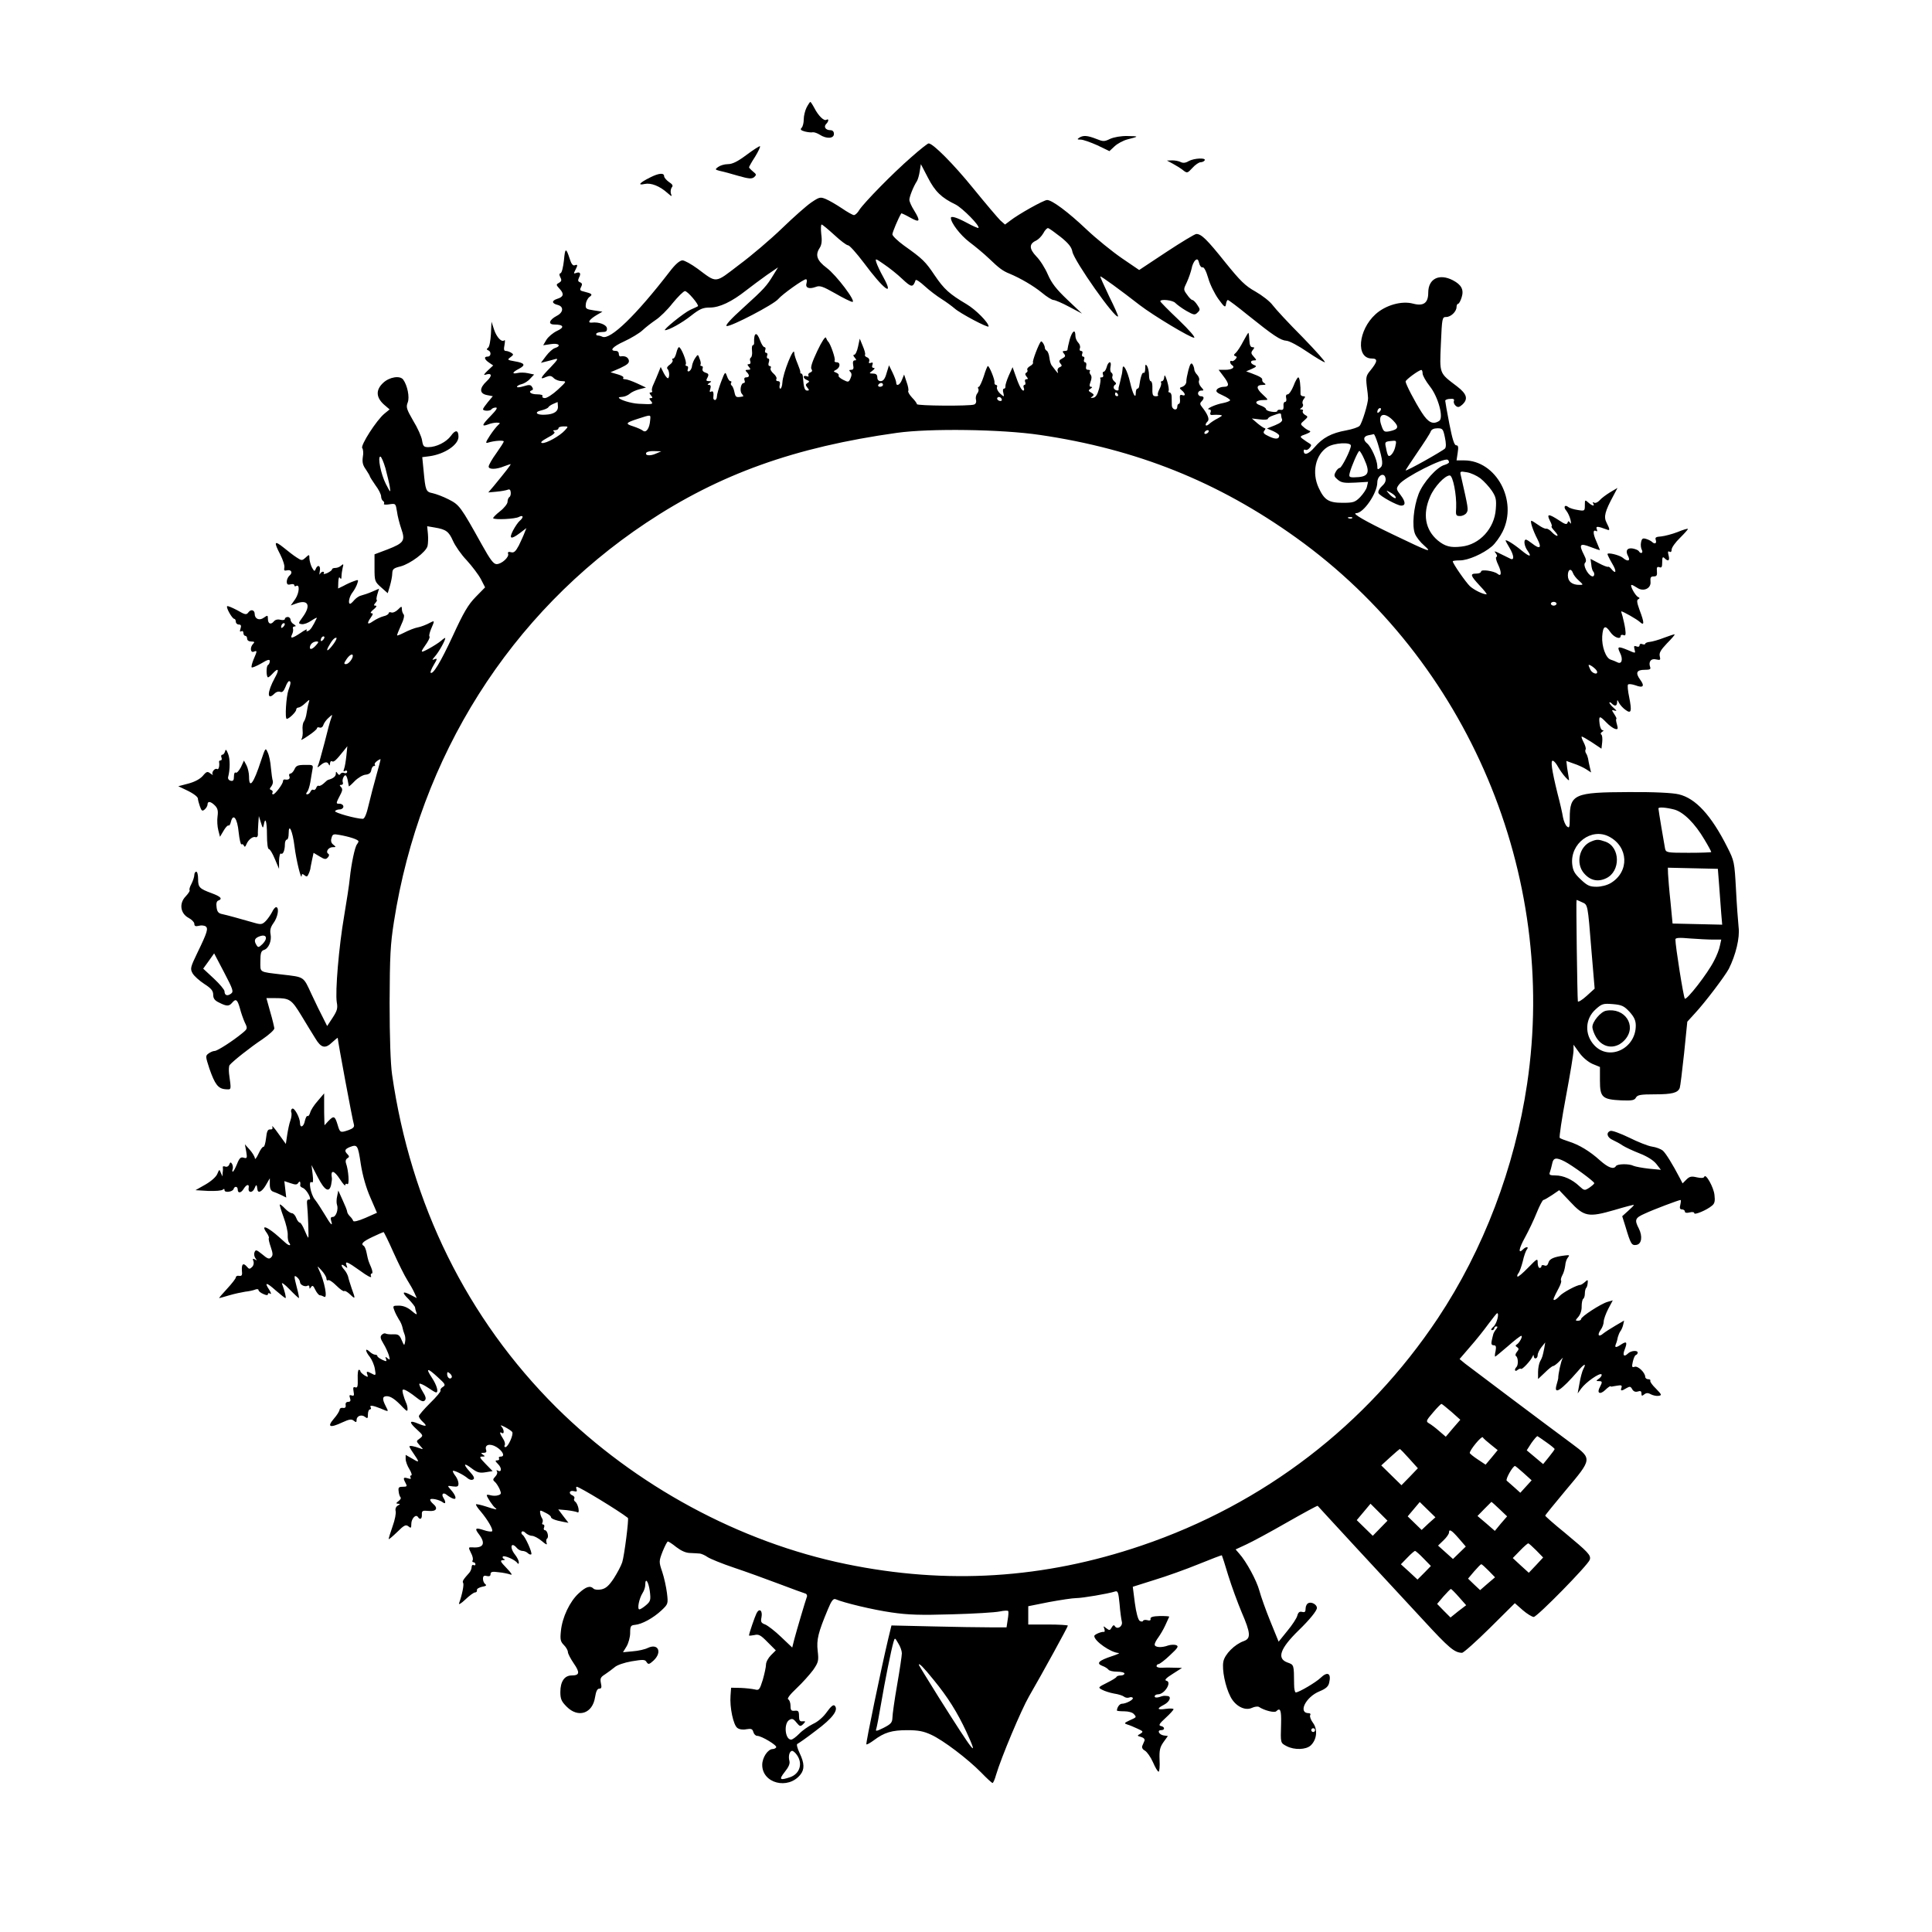 <?xml version="1.0" standalone="no"?>
<!DOCTYPE svg PUBLIC "-//W3C//DTD SVG 20010904//EN"
 "http://www.w3.org/TR/2001/REC-SVG-20010904/DTD/svg10.dtd">
<svg version="1.0" xmlns="http://www.w3.org/2000/svg"
 width="1024pt" height="1024pt" viewBox="0 0 1024 1024"
 preserveAspectRatio="xMidYMid meet">

<g transform="translate(0,1024) scale(0.1,-0.1)"
fill="#000000" stroke="none">
<path d="M4275 9670 c-8 -16 -15 -44 -15 -63 0 -18 -5 -38 -11 -44 -9 -9 -5
-14 17 -20 16 -4 35 -6 42 -4 8 1 24 -5 37 -13 35 -23 75 -21 75 4 0 13 -7 20
-19 20 -25 0 -37 18 -22 33 14 14 15 30 1 22 -13 -8 -43 22 -64 63 -9 17 -19
32 -21 32 -2 0 -11 -13 -20 -30z"/>
<path d="M5720 9510 c-12 -8 -11 -10 8 -10 13 0 52 -14 88 -30 l64 -31 28 26
c15 14 45 30 67 36 63 16 63 17 2 18 -35 1 -73 -6 -93 -15 -31 -15 -37 -15
-74 0 -46 18 -69 20 -90 6z"/>
<path d="M4829 9406 c-98 -85 -248 -239 -274 -278 -9 -16 -22 -28 -29 -28 -6
0 -35 16 -64 36 -30 20 -68 42 -85 49 -29 12 -34 11 -77 -18 -25 -17 -94 -78
-155 -137 -60 -58 -162 -145 -227 -193 -132 -101 -116 -99 -221 -21 -33 24
-69 44 -80 44 -15 -1 -38 -21 -67 -59 -178 -231 -315 -364 -357 -346 -10 5
-21 7 -25 7 -5 -1 -8 2 -8 8 0 5 13 10 29 10 23 0 29 4 28 19 -1 20 -43 36
-81 31 -25 -2 -12 17 26 40 l31 18 -46 7 c-41 6 -45 9 -42 33 1 14 10 31 19
38 19 13 14 18 -27 28 -23 5 -26 9 -17 25 7 14 6 20 -6 25 -11 4 -12 10 -5 25
12 22 5 32 -16 24 -13 -5 -13 -2 -4 15 14 27 14 32 -3 26 -9 -4 -18 7 -26 33
-20 62 -25 61 -31 -7 -4 -35 -11 -66 -18 -68 -7 -2 -8 -9 -1 -22 8 -15 6 -21
-7 -29 -17 -9 -16 -11 4 -33 24 -26 20 -42 -14 -52 -30 -10 -29 -24 2 -32 34
-8 32 -40 -4 -58 -41 -22 -48 -46 -13 -46 50 0 56 -15 14 -34 -21 -10 -46 -31
-56 -47 l-17 -29 40 6 c42 7 59 -9 22 -21 -11 -3 -32 -22 -47 -42 l-27 -36 24
6 c13 3 35 9 49 13 21 6 18 -1 -22 -43 -54 -55 -60 -68 -24 -51 20 8 28 7 41
-6 9 -9 28 -16 43 -16 26 -1 25 -2 -21 -45 -27 -25 -58 -45 -69 -45 -10 0 -16
5 -13 10 4 6 -8 10 -29 10 -33 0 -49 14 -26 22 6 2 6 9 0 17 -7 12 -15 13 -44
4 -20 -6 -36 -8 -36 -3 0 4 11 11 25 14 13 3 34 16 45 29 l21 22 -33 7 c-18 4
-43 4 -55 1 -32 -7 -28 4 7 22 38 20 32 31 -22 40 -39 7 -41 8 -22 22 16 12
17 15 4 23 -8 5 -21 10 -29 10 -10 0 -12 8 -7 32 3 17 3 29 0 25 -14 -14 -41
14 -55 55 l-14 43 -3 -65 c-2 -35 -8 -68 -15 -73 -9 -7 -9 -10 1 -14 17 -7 15
-33 -3 -33 -22 0 -18 -15 7 -32 l22 -15 -29 -27 c-20 -19 -24 -26 -12 -22 34
11 38 -5 7 -34 -40 -37 -40 -66 1 -74 l31 -6 -26 -31 c-14 -17 -26 -34 -26
-38 0 -10 39 -11 45 0 4 5 14 9 23 9 11 0 3 -13 -26 -43 -48 -49 -52 -60 -16
-47 14 6 35 10 47 10 19 -1 20 -2 7 -13 -8 -7 -28 -32 -43 -55 -24 -37 -25
-43 -10 -38 31 10 83 14 83 6 0 -4 -18 -32 -40 -63 -22 -30 -40 -62 -40 -70 0
-16 40 -16 83 2 16 6 31 11 33 11 5 0 -29 -43 -89 -116 l-29 -34 44 4 c23 2
50 7 58 10 11 5 16 0 17 -14 1 -11 -2 -22 -8 -25 -5 -4 -9 -15 -9 -25 0 -10
-18 -33 -40 -50 -23 -18 -39 -35 -36 -37 9 -9 116 -4 136 7 24 13 27 -2 4 -21
-8 -7 -24 -30 -35 -51 -23 -45 -11 -49 37 -13 l34 26 -10 -25 c-5 -14 -19 -44
-30 -67 -17 -32 -26 -40 -41 -36 -14 4 -19 1 -16 -8 7 -17 -34 -55 -61 -55
-16 0 -33 22 -78 103 -113 203 -119 211 -176 240 -29 15 -67 29 -85 33 -36 7
-38 14 -48 120 l-7 71 39 5 c79 11 153 60 153 103 0 36 -16 39 -40 5 -24 -33
-77 -60 -120 -60 -24 0 -28 5 -33 36 -3 20 -24 67 -47 104 -35 61 -39 72 -29
97 11 28 -2 91 -24 121 -17 23 -73 14 -106 -17 -43 -40 -38 -82 13 -123 l21
-18 -27 -22 c-42 -34 -129 -170 -118 -183 5 -6 7 -28 3 -47 -4 -28 0 -44 16
-66 11 -17 21 -33 21 -36 0 -3 14 -25 30 -48 17 -22 30 -49 30 -59 0 -10 5
-21 10 -24 6 -4 8 -10 5 -15 -3 -5 10 -6 28 -3 34 5 34 5 41 -38 3 -24 14 -66
23 -92 22 -63 14 -75 -73 -109 l-69 -26 0 -72 c0 -69 1 -73 35 -103 l35 -31
12 40 c6 21 12 51 12 65 1 23 7 28 44 37 52 14 135 76 143 108 3 13 4 42 2 64
l-4 41 41 -7 c59 -10 74 -21 96 -71 11 -25 43 -72 73 -103 29 -32 63 -77 75
-100 l22 -43 -50 -51 c-40 -41 -64 -82 -121 -206 -65 -140 -106 -208 -118
-195 -2 2 5 21 17 41 19 32 20 36 4 30 -15 -6 -14 -4 3 16 19 21 54 83 54 96
0 3 -10 -3 -22 -14 -13 -11 -43 -30 -67 -43 -45 -24 -46 -22 -8 32 10 16 17
31 13 34 -3 3 1 21 9 40 19 44 19 45 -3 34 -21 -12 -54 -24 -67 -26 -17 -3
-48 -15 -79 -31 -16 -8 -30 -13 -31 -12 -2 2 8 26 20 53 15 31 20 54 14 59 -5
6 -9 18 -9 28 0 16 -2 16 -21 -3 -11 -11 -27 -18 -35 -15 -8 3 -14 1 -14 -4 0
-5 -12 -13 -27 -16 -16 -4 -40 -16 -55 -26 -31 -22 -36 -14 -12 20 12 17 12
22 2 22 -7 0 -2 9 12 20 14 11 19 20 11 20 -11 0 -11 3 -1 15 7 8 10 15 7 15
-3 0 -2 13 3 30 l9 30 -37 -16 c-20 -9 -46 -17 -57 -20 -11 -2 -27 -13 -37
-24 -9 -11 -19 -20 -22 -20 -13 0 -5 39 13 61 10 13 21 34 25 47 7 20 5 21
-18 12 -15 -5 -39 -16 -55 -25 l-29 -14 1 34 c1 21 4 30 9 22 5 -8 8 -6 8 8 0
11 3 31 6 45 6 21 4 23 -7 13 -7 -7 -21 -13 -31 -13 -10 0 -18 -3 -18 -7 0 -5
-11 -13 -25 -20 -14 -6 -23 -7 -19 -2 3 5 1 9 -5 9 -5 0 -12 -6 -15 -12 -3 -7
-4 -1 -1 15 6 29 -11 38 -22 11 -5 -14 -8 -12 -19 7 -7 13 -13 35 -14 48 0 23
-1 24 -20 6 -19 -17 -21 -17 -47 0 -16 10 -47 34 -70 53 -50 40 -53 31 -17
-38 14 -28 24 -59 21 -69 -3 -14 0 -17 13 -14 24 6 33 -12 15 -27 -8 -7 -15
-21 -15 -32 0 -15 5 -19 20 -15 11 3 20 1 20 -5 0 -5 4 -7 9 -4 21 13 18 -36
-4 -69 l-24 -34 25 9 c67 26 85 -7 38 -71 -24 -33 -24 -34 -5 -37 12 -2 35 7
52 19 18 12 30 18 28 13 -21 -44 -34 -64 -46 -68 -9 -4 -11 -1 -7 5 4 7 -11 0
-32 -15 -45 -30 -58 -33 -46 -8 5 9 7 23 5 30 -3 6 1 12 9 12 8 0 7 4 -4 11
-10 5 -18 17 -18 24 0 8 -7 15 -15 15 -8 0 -15 -5 -15 -10 0 -6 -10 -8 -23 -5
-15 4 -28 1 -36 -9 -16 -19 -31 -12 -31 15 0 19 -2 19 -22 5 -23 -17 -48 -6
-48 20 0 21 -20 27 -33 9 -11 -15 -17 -14 -60 11 -27 14 -50 24 -53 21 -7 -7
27 -67 38 -67 4 0 8 -7 8 -15 0 -8 7 -15 16 -15 11 0 14 -6 9 -21 -5 -15 -4
-19 4 -15 6 4 11 0 11 -8 0 -9 5 -16 10 -16 6 0 10 -7 10 -15 0 -9 9 -15 22
-15 17 0 19 -3 10 -12 -18 -18 -15 -49 3 -42 19 8 19 5 -1 -41 -8 -20 -13 -39
-10 -42 3 -3 26 7 51 21 34 21 45 23 45 12 0 -8 -4 -17 -10 -21 -10 -6 -9 -65
1 -65 3 0 14 9 24 20 31 34 37 22 12 -22 -42 -77 -43 -125 -1 -83 8 8 21 12
30 8 10 -4 18 4 27 26 6 17 15 31 19 31 11 0 10 -13 -3 -47 -12 -33 -20 -153
-9 -153 12 0 50 37 50 49 0 6 5 11 12 11 6 0 23 10 36 23 24 22 24 22 18 1 -4
-12 -8 -36 -11 -54 -2 -17 -9 -37 -14 -44 -6 -7 -9 -28 -7 -47 2 -19 -1 -40
-7 -48 -6 -7 10 1 36 19 26 17 47 35 47 40 0 5 6 7 14 4 8 -3 17 3 20 14 4 11
16 28 28 38 21 19 21 19 14 -1 -5 -11 -21 -71 -36 -132 -16 -62 -32 -118 -36
-125 -4 -7 2 -5 13 5 23 20 39 22 46 5 3 -8 6 -5 6 5 1 10 5 16 11 12 9 -6 22
6 61 55 l20 25 -5 -50 c-3 -28 -8 -59 -12 -69 -5 -14 -4 -17 4 -12 7 4 12 2
12 -4 0 -7 -7 -10 -15 -7 -8 4 -17 1 -21 -5 -4 -7 -9 -6 -15 3 -7 11 -9 11 -9
-2 0 -14 -14 -25 -40 -32 -3 0 -14 -9 -24 -19 -10 -9 -22 -15 -26 -13 -5 3
-11 -2 -14 -11 -3 -8 -10 -13 -15 -10 -5 3 -11 -1 -15 -9 -3 -8 -11 -15 -17
-15 -8 0 -8 4 -1 13 6 6 13 30 17 52 3 22 9 52 11 66 5 25 3 26 -40 25 -37 0
-47 -4 -55 -23 -6 -13 -16 -23 -22 -23 -6 0 -9 -7 -5 -15 5 -13 -5 -20 -26
-16 -5 0 -8 -4 -8 -9 0 -15 -42 -70 -52 -70 -5 0 -7 4 -4 9 4 5 0 11 -6 14
-10 3 -10 7 0 19 7 9 10 22 8 29 -3 8 -7 39 -10 69 -2 31 -10 68 -17 82 -12
27 -12 26 -36 -45 -39 -120 -63 -151 -63 -83 0 18 -6 45 -13 59 l-14 26 -16
-35 c-10 -19 -22 -32 -27 -29 -6 4 -10 -5 -10 -20 0 -20 -4 -26 -17 -23 -10 2
-16 11 -14 19 11 41 11 97 0 124 -9 23 -13 26 -16 13 -3 -10 -9 -18 -15 -18
-5 0 -8 -7 -4 -15 3 -8 1 -15 -4 -15 -6 0 -9 -3 -9 -7 4 -22 -2 -44 -10 -39
-12 8 -33 -19 -23 -30 4 -4 -1 -2 -12 6 -16 13 -21 12 -41 -12 -15 -17 -43
-32 -77 -41 l-53 -14 40 -19 c41 -19 67 -39 64 -49 0 -3 4 -20 10 -37 9 -26
13 -29 26 -18 8 7 15 19 15 26 0 20 17 17 39 -5 15 -15 18 -29 14 -58 -3 -21
-1 -54 4 -73 l9 -35 19 32 c10 18 22 30 26 28 4 -3 10 6 13 20 12 47 34 18 41
-56 4 -38 11 -67 15 -64 5 3 10 -1 13 -7 3 -9 8 -6 13 7 10 25 35 44 49 38 7
-2 12 4 12 14 -1 10 1 36 2 58 l3 40 11 -35 c9 -30 11 -32 15 -12 8 47 17 19
17 -53 0 -43 4 -75 10 -75 6 0 20 -24 32 -53 l22 -52 0 43 c1 24 5 41 10 38
11 -7 21 17 21 50 0 13 5 24 10 24 6 0 10 14 10 32 0 60 21 14 31 -68 9 -74
37 -186 38 -155 1 10 4 11 15 2 11 -9 15 -8 21 6 5 10 9 23 10 28 0 6 5 27 9
48 l8 37 32 -19 c26 -16 33 -17 43 -6 8 8 9 16 3 20 -16 10 1 35 23 35 19 0
19 1 4 13 -11 8 -15 20 -10 35 5 21 10 23 42 17 52 -9 101 -25 101 -34 0 -4
-4 -11 -8 -16 -11 -13 -30 -103 -38 -180 -3 -33 -17 -123 -30 -200 -28 -162
-48 -401 -39 -457 6 -32 2 -45 -22 -82 l-29 -44 -21 42 c-12 22 -40 80 -62
127 -44 95 -36 90 -156 104 -124 15 -115 9 -115 70 0 43 4 55 18 60 26 7 43
49 36 84 -4 21 0 37 15 58 23 31 32 80 16 85 -5 2 -16 -10 -23 -26 -8 -15 -23
-37 -34 -48 -17 -17 -25 -19 -56 -10 -84 24 -149 42 -173 47 -21 4 -28 12 -31
36 -3 20 0 33 9 36 24 9 14 21 -35 39 -65 24 -72 31 -72 75 0 22 -4 39 -10 39
-5 0 -10 -8 -10 -17 0 -10 -7 -31 -15 -47 -9 -16 -13 -31 -10 -34 3 -3 -7 -18
-21 -33 -36 -37 -28 -91 16 -114 17 -9 30 -23 30 -31 0 -12 6 -15 23 -11 12 4
28 2 36 -2 16 -11 11 -30 -42 -139 -38 -79 -40 -86 -26 -111 8 -14 36 -39 62
-56 36 -23 47 -36 47 -57 0 -20 8 -31 32 -42 39 -20 52 -20 68 -1 20 24 28 18
41 -27 6 -24 18 -58 26 -76 16 -33 16 -34 -13 -58 -51 -42 -132 -94 -146 -94
-8 0 -22 -6 -32 -13 -18 -13 -17 -16 4 -81 29 -83 46 -106 85 -109 33 -2 31
-7 19 83 -2 19 -1 40 3 45 15 19 109 94 174 137 35 24 64 50 63 58 -1 8 -10
48 -22 88 l-20 72 46 0 c78 0 87 -7 139 -92 26 -44 60 -98 74 -121 31 -52 53
-57 90 -21 16 15 29 25 29 23 0 -15 78 -435 86 -460 3 -12 -5 -20 -27 -28 -46
-16 -47 -15 -60 29 -14 46 -20 48 -49 18 l-20 -22 -1 30 c-1 16 -1 54 -1 84
l0 55 -34 -40 c-19 -21 -37 -49 -40 -62 -4 -13 -10 -21 -14 -18 -4 3 -10 -9
-14 -25 -6 -33 -26 -41 -26 -12 0 28 -30 83 -41 76 -6 -3 -8 -12 -5 -20 3 -7
1 -27 -5 -43 -6 -16 -13 -51 -17 -77 l-7 -47 -39 54 c-21 30 -36 47 -33 38 4
-11 0 -16 -11 -15 -13 1 -18 -10 -22 -47 -3 -26 -9 -46 -13 -45 -5 2 -17 -15
-27 -37 -10 -22 -19 -33 -19 -24 -1 9 -13 29 -27 45 l-26 29 7 -38 c6 -35 4
-38 -13 -33 -16 5 -23 -1 -36 -34 -9 -22 -19 -40 -22 -40 -3 0 -4 6 -1 13 3 8
1 20 -3 28 -7 11 -10 10 -15 -3 -4 -10 -13 -14 -21 -11 -8 3 -14 2 -13 -3 1
-5 1 -18 -1 -29 l-1 -20 -9 20 c-7 19 -8 18 -18 -6 -6 -16 -32 -39 -63 -57
l-53 -30 68 -4 c37 -1 71 1 77 7 6 5 9 5 9 -3 0 -15 43 -9 48 6 5 17 22 15 22
-3 0 -21 18 -19 32 5 15 24 30 26 26 4 -5 -27 21 -28 31 -2 9 22 12 22 15 -4
2 -25 23 -16 44 19 l22 38 0 -33 c0 -22 6 -34 18 -38 9 -3 29 -11 43 -18 l26
-13 -5 43 -5 44 33 -11 c26 -9 34 -9 41 2 8 13 13 5 10 -14 -1 -4 6 -10 14
-13 21 -8 51 -65 33 -62 -8 2 -12 -5 -11 -17 6 -63 10 -185 7 -185 -2 0 -11
18 -20 40 -9 22 -20 40 -25 40 -5 0 -14 11 -19 25 -5 14 -16 25 -23 25 -7 0
-24 11 -37 25 -13 14 -25 23 -27 21 -2 -1 7 -32 20 -67 13 -35 23 -77 22 -94
-1 -16 2 -36 8 -42 13 -18 -3 -16 -22 2 -49 44 -62 55 -85 70 -29 19 -34 10
-11 -21 8 -12 12 -24 10 -26 -3 -3 2 -24 10 -47 12 -35 12 -45 2 -55 -10 -11
-19 -8 -47 16 -31 25 -35 26 -41 11 -4 -10 -1 -24 5 -32 9 -12 8 -13 -3 -6
-11 6 -13 4 -8 -9 4 -10 1 -24 -7 -31 -12 -12 -16 -12 -26 0 -20 24 -30 17
-28 -18 3 -26 0 -31 -15 -29 -9 2 -17 -2 -17 -8 0 -6 -21 -33 -46 -60 -26 -28
-45 -50 -42 -50 2 0 27 7 54 15 27 8 65 16 84 19 19 2 43 7 52 11 10 4 18 3
18 -2 0 -6 11 -15 25 -21 17 -8 25 -8 25 -1 0 6 6 7 12 2 7 -4 5 5 -5 21 -28
42 -15 41 35 -4 26 -22 48 -40 51 -40 5 0 -3 35 -18 75 -5 11 13 -1 38 -27 26
-27 49 -48 51 -48 2 0 -2 24 -10 53 -17 66 -17 72 1 57 8 -7 15 -18 15 -25 0
-15 27 -28 41 -19 5 3 9 -1 9 -8 0 -10 2 -10 9 1 7 10 12 7 22 -15 8 -16 19
-29 24 -29 6 0 16 -4 23 -8 20 -13 2 84 -28 144 -10 22 -9 21 14 -4 14 -15 26
-35 26 -43 0 -8 4 -13 9 -9 6 3 25 -10 44 -29 19 -19 38 -32 41 -29 3 4 17 -4
31 -17 29 -28 30 -26 9 31 -8 24 -17 52 -19 63 -3 10 -11 26 -20 36 -20 22
-19 36 2 19 15 -12 16 -12 10 4 -10 26 3 21 73 -29 35 -26 60 -39 57 -30 -4 9
-2 16 3 16 6 0 5 14 -3 33 -15 35 -15 34 -24 77 -3 17 -10 33 -14 36 -19 11
-7 23 45 48 30 14 57 26 59 26 2 0 26 -48 52 -107 27 -60 60 -126 74 -148 14
-22 31 -52 38 -68 l12 -27 -29 15 c-47 25 -53 17 -15 -20 19 -20 35 -40 35
-45 0 -4 3 -17 7 -27 5 -14 -1 -11 -26 10 -21 18 -44 27 -67 27 -32 0 -33 -1
-24 -25 5 -14 16 -35 24 -48 9 -12 17 -32 19 -42 2 -11 7 -28 11 -37 4 -9 6
-27 3 -40 -4 -22 -5 -21 -18 9 -11 27 -18 32 -44 31 -18 -1 -36 1 -41 4 -5 3
-14 0 -21 -7 -9 -9 -7 -20 9 -46 12 -19 24 -47 29 -62 7 -25 6 -27 -7 -16 -12
10 -13 9 -8 -4 5 -14 2 -14 -20 -4 -14 7 -26 15 -26 20 0 4 -5 7 -12 7 -6 0
-20 7 -30 17 -24 22 -23 2 3 -30 11 -15 23 -43 26 -63 6 -34 5 -36 -15 -25
-28 15 -32 14 -25 -5 5 -14 3 -14 -16 -3 -11 8 -21 17 -21 21 0 5 -4 8 -8 8
-5 0 -7 -22 -6 -49 1 -39 -1 -48 -13 -44 -10 4 -13 -1 -9 -22 4 -21 2 -25 -10
-21 -12 4 -14 1 -9 -14 5 -14 2 -20 -10 -20 -10 0 -15 -7 -13 -17 2 -12 -3
-17 -15 -15 -9 2 -17 -3 -17 -10 -1 -7 -14 -29 -31 -48 -37 -43 -21 -50 45
-19 37 17 49 19 61 9 12 -10 15 -9 15 4 0 22 27 31 45 16 13 -10 15 -8 15 14
0 14 5 26 11 26 5 0 7 5 4 10 -9 14 10 12 52 -5 45 -19 44 -20 27 13 -19 37
-18 52 6 52 21 0 46 -17 86 -60 21 -21 24 -22 24 -7 0 10 -4 26 -9 35 -4 9
-11 29 -15 44 -5 23 -4 26 11 21 10 -4 35 -20 56 -37 27 -22 40 -27 48 -19 9
9 6 21 -11 48 -12 20 -20 38 -17 41 3 3 23 -6 44 -20 20 -14 40 -26 44 -26 15
0 4 39 -22 78 -35 53 -24 54 32 2 40 -36 42 -41 26 -51 -9 -5 -15 -14 -12 -19
3 -4 -22 -34 -55 -66 -33 -33 -60 -64 -60 -70 0 -6 9 -19 20 -29 27 -25 20
-28 -22 -11 -49 21 -53 10 -10 -29 36 -33 36 -34 17 -49 -20 -14 -20 -14 0
-37 20 -22 20 -22 0 -15 -29 11 -55 16 -55 9 0 -2 8 -17 18 -31 37 -54 37 -57
-1 -34 l-37 21 0 -22 c0 -12 9 -37 20 -54 11 -18 15 -33 9 -33 -5 0 -7 -5 -3
-11 4 -8 0 -9 -15 -4 -24 7 -26 2 -11 -26 9 -16 7 -19 -15 -19 -22 0 -25 -4
-22 -25 1 -13 6 -27 10 -31 4 -4 -1 -13 -11 -20 -14 -11 -14 -13 -2 -14 12 0
12 -2 -2 -10 -10 -6 -14 -18 -11 -29 3 -11 -4 -47 -16 -80 -12 -34 -21 -64
-21 -68 0 -4 20 13 45 37 37 37 46 41 60 30 13 -11 15 -9 15 13 0 28 24 54 35
37 11 -17 22 -11 21 12 -1 21 3 23 36 20 41 -4 52 14 23 38 -8 7 -15 16 -15
21 0 11 49 1 68 -14 14 -11 16 2 3 23 -14 21 -2 33 17 17 10 -8 25 -17 34 -20
21 -7 14 18 -14 49 -18 20 -18 21 12 16 24 -3 30 -1 30 15 0 11 -7 28 -15 39
-8 10 -15 22 -15 27 0 9 58 -19 80 -39 9 -7 21 -10 28 -5 9 5 4 17 -18 41 -38
42 -32 50 12 16 28 -21 41 -24 72 -19 l37 6 -37 38 c-32 33 -35 39 -19 39 17
0 17 2 5 10 -13 8 -12 10 4 10 12 0 16 5 13 14 -11 29 19 38 54 17 34 -21 48
-51 23 -51 -9 0 -12 -4 -9 -10 3 -5 -1 -10 -9 -10 -13 0 -12 -4 4 -20 21 -21
19 -46 -2 -34 -7 4 -8 2 -4 -5 4 -6 0 -18 -9 -27 -13 -14 -14 -18 -2 -28 7 -6
18 -23 25 -38 10 -24 9 -28 -8 -33 -11 -4 -29 -3 -40 0 -11 3 -20 4 -20 0 0
-9 33 -59 45 -67 16 -12 0 -9 -51 8 -25 8 -48 13 -51 11 -2 -3 9 -20 25 -38
37 -44 68 -97 60 -105 -4 -3 -23 -1 -43 6 -45 15 -51 10 -27 -21 38 -50 25
-75 -35 -70 -21 1 -21 0 -7 -29 9 -16 13 -34 9 -40 -3 -5 -1 -10 4 -10 6 0 11
-5 11 -11 0 -5 -4 -7 -10 -4 -5 3 -10 -1 -10 -10 0 -9 -6 -23 -12 -30 -33 -37
-39 -46 -33 -55 5 -8 -5 -61 -22 -108 -3 -9 12 0 33 20 22 21 45 38 52 38 7 0
11 5 10 12 -2 7 11 14 27 18 20 3 26 8 18 13 -7 5 -13 17 -13 29 0 15 5 19 20
15 14 -3 20 0 20 10 0 12 9 15 43 10 23 -2 51 -8 62 -12 13 -5 7 6 -20 34 -33
34 -36 41 -20 42 11 0 14 3 7 6 -6 2 -10 8 -7 13 6 9 66 -17 77 -34 5 -7 8 -5
8 4 0 8 -9 26 -20 40 -31 39 -21 72 10 35 7 -8 20 -15 29 -15 9 0 22 -5 29
-12 6 -6 14 -9 18 -6 7 7 -32 94 -46 103 -6 4 -8 11 -5 16 4 5 13 3 21 -6 9
-8 24 -15 34 -15 10 0 33 -12 51 -27 23 -20 31 -23 26 -11 -3 10 -2 20 2 23
12 7 2 45 -11 45 -6 0 -8 7 -4 15 3 8 1 15 -5 15 -6 0 -7 5 -4 10 3 6 3 16 -2
23 -4 6 -9 19 -10 29 -2 15 0 15 27 1 17 -8 30 -18 30 -23 0 -9 23 -18 66 -26
l27 -5 -27 35 -27 36 45 -4 c25 -3 51 -8 56 -11 7 -4 9 3 6 21 -3 15 -11 31
-17 35 -6 4 -9 11 -5 17 3 5 -1 12 -9 16 -23 9 -18 29 6 23 15 -4 19 -2 15 9
-3 8 -3 14 1 14 14 0 223 -127 271 -165 6 -5 -19 -201 -30 -235 -6 -19 -27
-58 -45 -86 -26 -39 -42 -53 -66 -58 -17 -3 -35 -2 -41 4 -18 18 -40 11 -79
-25 -47 -43 -87 -127 -94 -199 -5 -46 -2 -57 16 -75 11 -11 21 -28 21 -37 0
-8 14 -35 31 -60 34 -49 31 -64 -11 -64 -38 0 -60 -32 -60 -88 0 -37 6 -50 34
-78 61 -61 137 -36 150 51 5 31 12 45 22 45 12 0 14 7 9 29 -5 25 -2 32 22 47
15 10 38 27 50 37 13 12 51 25 91 32 61 10 71 10 79 -4 9 -14 14 -13 37 8 47
44 25 93 -30 67 -16 -8 -52 -16 -80 -18 l-52 -5 19 31 c10 17 19 49 19 71 0
36 3 41 25 43 37 3 97 36 140 76 36 34 37 35 30 93 -4 32 -15 82 -25 112 -18
53 -18 56 2 108 12 29 24 53 28 53 4 0 24 -13 45 -30 25 -19 50 -31 74 -31 20
-1 43 -2 51 -3 8 -1 27 -9 41 -19 14 -9 77 -35 140 -56 63 -21 170 -60 239
-86 69 -26 131 -49 139 -51 7 -2 11 -11 7 -19 -8 -22 -53 -174 -66 -223 l-11
-44 -59 56 c-32 31 -70 60 -84 66 -22 8 -25 14 -20 38 7 36 -11 51 -26 22 -9
-18 -40 -107 -40 -118 0 -2 12 -1 28 2 23 6 34 0 70 -37 l44 -44 -26 -26 c-14
-14 -26 -36 -26 -49 0 -13 -8 -49 -17 -81 -17 -54 -20 -57 -43 -51 -14 3 -47
7 -75 8 l-50 1 -3 -42 c-5 -62 15 -156 36 -171 10 -8 30 -11 48 -7 26 4 32 2
37 -15 3 -11 12 -20 20 -20 23 0 108 -51 101 -61 -3 -5 -11 -9 -18 -9 -26 0
-56 -45 -56 -84 0 -98 137 -133 202 -52 23 28 22 61 -4 115 -12 25 -17 46 -12
48 5 2 50 33 99 71 89 66 121 110 99 132 -7 7 -20 -4 -41 -33 -18 -26 -47 -52
-74 -64 -24 -12 -57 -35 -73 -52 -17 -17 -35 -31 -43 -31 -32 0 -40 85 -10
104 15 9 22 7 38 -13 18 -22 21 -23 36 -9 14 15 14 16 -3 15 -15 -2 -19 5 -19
28 0 25 -4 30 -22 28 -19 -2 -23 2 -23 26 0 16 -6 32 -12 34 -8 4 9 26 44 59
31 29 70 73 88 97 28 41 30 49 24 101 -7 60 3 98 53 218 20 49 30 61 42 56 44
-19 198 -56 296 -70 88 -13 152 -15 320 -10 116 3 229 10 253 15 23 5 44 6 46
2 2 -3 1 -24 -3 -46 l-6 -40 -90 0 c-50 0 -187 2 -305 5 l-215 5 -17 -70 c-39
-165 -120 -556 -116 -560 2 -3 20 7 39 21 56 42 96 54 178 54 59 0 87 -6 126
-24 64 -29 194 -128 265 -200 30 -31 57 -56 61 -56 3 0 12 19 18 42 28 94 134
346 175 417 73 126 206 369 206 375 0 3 -47 6 -105 6 l-105 0 0 49 0 48 110
22 c60 11 125 21 144 21 32 0 169 23 206 35 15 5 18 -5 24 -66 3 -40 9 -82 12
-94 6 -25 -24 -44 -37 -24 -4 8 -10 6 -17 -7 -9 -16 -12 -16 -28 -4 -16 13
-17 13 -11 -2 3 -10 3 -17 -1 -17 -15 2 -52 -14 -52 -22 0 -27 88 -88 129 -90
9 0 -8 -8 -36 -17 -70 -23 -84 -38 -51 -51 15 -5 29 -15 33 -20 3 -6 24 -11
46 -11 21 0 39 -4 39 -10 0 -5 -9 -10 -19 -10 -11 0 -21 -3 -23 -7 -1 -5 -25
-19 -51 -32 -48 -24 -48 -25 -25 -37 13 -7 41 -16 63 -20 22 -3 46 -11 52 -16
7 -6 19 -8 28 -5 8 4 17 2 19 -2 6 -9 -36 -31 -58 -31 -12 0 -26 -20 -26 -36
0 -2 17 -4 39 -4 22 0 44 -6 51 -15 15 -17 15 -16 -25 -34 -27 -13 -28 -15
-10 -21 11 -3 35 -13 54 -22 31 -14 32 -16 15 -27 -18 -10 -18 -11 4 -17 14
-4 21 -12 18 -20 -3 -8 -9 -20 -12 -28 -3 -9 3 -19 15 -25 11 -7 30 -34 42
-61 12 -28 25 -50 30 -50 4 0 7 28 5 63 -2 51 2 67 21 94 l23 32 -22 3 c-25 4
-37 28 -14 28 22 0 20 18 -1 22 -14 3 -9 12 25 43 23 21 42 42 42 46 0 4 -18
5 -40 2 -48 -7 -51 1 -10 22 30 16 41 44 18 46 -20 2 -21 2 -45 -6 -14 -4 -23
-2 -23 4 0 6 8 11 18 11 35 0 75 66 44 72 -12 3 -2 14 33 36 l50 32 -40 1
c-22 1 -52 1 -67 0 -16 -1 -28 3 -28 8 0 6 5 11 10 11 6 0 34 21 61 47 43 40
48 48 32 54 -10 3 -28 2 -41 -2 -35 -13 -72 -11 -72 5 0 7 9 24 19 37 10 14
27 42 37 64 10 22 19 42 21 46 2 3 -20 4 -49 4 -38 -1 -52 -6 -50 -15 2 -8 -4
-11 -17 -7 -11 3 -21 1 -23 -4 -2 -5 -9 -4 -17 0 -9 6 -19 43 -26 95 l-11 86
114 36 c63 19 169 57 235 84 66 27 122 48 123 47 1 -1 17 -49 34 -107 18 -58
50 -145 71 -195 48 -111 50 -139 11 -153 -48 -17 -101 -70 -108 -109 -8 -42
10 -132 38 -186 25 -49 76 -76 113 -59 15 7 32 9 38 5 29 -19 82 -32 91 -23
22 22 28 6 26 -67 -3 -103 -4 -100 30 -118 41 -21 102 -19 127 4 33 31 38 85
12 120 -12 16 -18 34 -15 40 4 6 1 11 -7 11 -59 0 -17 86 57 116 34 14 47 26
51 46 12 50 -9 61 -46 25 -25 -24 -115 -77 -131 -77 -5 0 -9 19 -9 43 -1 106
0 103 -36 116 -57 21 -38 74 59 169 58 56 98 105 98 120 0 17 -27 33 -44 26
-9 -3 -16 -16 -16 -29 0 -18 -4 -22 -19 -18 -13 3 -20 -2 -25 -20 -3 -13 -27
-50 -53 -81 l-46 -57 -44 108 c-24 59 -50 132 -58 162 -14 53 -69 155 -107
197 l-19 22 56 26 c31 14 129 67 216 117 88 50 161 90 163 88 1 -2 95 -103
207 -225 112 -121 271 -293 353 -381 137 -149 165 -172 205 -173 8 0 74 59
147 131 l133 132 42 -37 c23 -20 50 -36 58 -36 18 0 288 275 297 303 8 24 -8
40 -133 144 -57 46 -103 87 -103 90 0 3 50 64 110 136 139 165 139 165 33 244
-141 104 -537 402 -568 426 l-29 24 55 64 c31 35 75 90 98 122 23 31 44 57 46
57 13 0 -2 -57 -20 -72 -11 -10 -15 -17 -7 -18 6 0 12 5 12 10 0 6 5 10 11 10
8 0 7 -5 -2 -16 -7 -9 -14 -21 -15 -28 -2 -6 -5 -21 -8 -34 -3 -15 0 -22 11
-22 12 0 14 -7 10 -30 -4 -16 -5 -30 -2 -30 2 0 32 25 67 55 34 30 66 55 71
55 10 0 -9 -37 -24 -46 -8 -4 -7 -9 2 -14 10 -7 10 -12 -1 -25 -8 -10 -10 -19
-4 -23 11 -8 12 -48 1 -58 -13 -13 -7 -27 6 -15 8 6 16 9 19 6 5 -6 53 45 61
66 4 9 6 10 6 2 1 -20 21 -15 21 5 0 9 9 28 20 42 l20 25 -5 -30 c-9 -44 -10
-48 -22 -70 -6 -11 -11 -37 -11 -57 l0 -37 36 34 c19 19 39 35 44 35 5 0 21
12 35 27 14 16 21 21 15 13 -8 -12 -24 -85 -23 -105 0 -2 -4 -18 -9 -35 -16
-56 23 -31 115 75 33 39 45 42 26 7 -5 -10 -14 -42 -19 -72 l-10 -55 19 26
c24 33 97 84 107 75 4 -4 -2 -14 -12 -22 -17 -12 -18 -14 -3 -14 20 0 21 -4 7
-31 -18 -32 -1 -43 27 -17 13 13 26 22 29 21 2 -2 5 -3 7 -2 1 0 14 3 29 5 22
4 26 1 22 -11 -7 -18 0 -19 27 -2 17 10 22 9 30 -6 7 -12 17 -16 30 -12 14 5
19 2 19 -11 0 -13 3 -14 14 -5 11 9 20 10 36 1 12 -6 30 -10 41 -8 18 3 17 6
-14 38 -20 19 -33 38 -30 42 2 5 -3 8 -11 8 -9 0 -16 6 -16 13 -1 23 -39 59
-56 53 -14 -5 -16 -1 -10 26 4 18 11 35 16 36 6 2 10 8 10 13 0 14 -37 11 -53
-6 -20 -19 -28 -8 -16 22 15 39 11 46 -16 29 -31 -21 -39 -20 -30 2 4 9 8 25
10 36 3 10 8 23 13 30 5 6 12 21 15 34 l5 23 -46 -27 c-26 -15 -55 -34 -65
-42 -24 -21 -33 -8 -13 20 9 12 16 32 16 44 0 11 11 42 24 67 l24 45 -28 -8
c-35 -10 -140 -78 -140 -91 0 -5 -7 -9 -17 -9 -14 0 -14 2 2 20 11 13 19 35
18 56 0 19 4 37 8 40 5 3 9 15 9 28 0 12 3 26 7 30 4 3 7 15 8 26 2 18 0 19
-15 5 -9 -8 -20 -15 -24 -15 -18 0 -93 -40 -110 -59 -11 -12 -23 -21 -28 -21
-8 0 -6 7 25 66 9 17 14 34 11 37 -3 3 0 16 7 29 7 12 13 35 15 51 1 15 7 34
14 42 11 13 8 14 -16 11 -58 -7 -82 -18 -87 -38 -4 -14 -11 -19 -21 -15 -9 4
-16 2 -16 -3 0 -6 -4 -10 -10 -10 -5 0 -10 12 -10 27 0 25 -2 24 -51 -26 -28
-29 -53 -50 -56 -47 -3 3 -1 11 5 18 6 7 16 36 23 63 6 28 16 56 22 63 12 16
-5 16 -21 0 -27 -27 -22 5 11 64 19 35 47 93 62 131 15 37 31 67 35 67 4 0 25
12 46 26 l38 26 57 -60 c75 -81 98 -85 236 -45 57 17 103 29 103 27 0 -3 -14
-17 -31 -32 l-31 -28 17 -54 c28 -94 33 -102 58 -98 28 4 34 45 13 87 -24 46
-20 56 32 79 47 22 180 72 189 72 3 0 2 -11 -1 -25 -5 -18 -2 -25 9 -25 8 0
15 -5 15 -11 0 -7 10 -9 25 -5 14 4 25 2 25 -4 0 -11 66 16 94 40 14 11 17 24
13 57 -4 40 -47 117 -54 96 -3 -7 -16 -8 -39 -3 -29 7 -39 5 -56 -12 l-20 -20
-15 29 c-37 71 -74 131 -90 145 -10 8 -35 18 -57 21 -21 3 -76 25 -122 48 -46
22 -91 39 -99 35 -24 -9 -17 -35 13 -48 15 -7 38 -19 52 -29 14 -9 54 -28 90
-42 41 -16 74 -37 89 -56 l24 -31 -64 6 c-35 4 -72 11 -81 15 -23 12 -85 11
-93 -1 -12 -20 -41 -9 -85 30 -54 49 -111 83 -165 100 -22 7 -43 15 -48 19 -4
4 11 103 33 220 22 117 40 226 40 243 l0 31 31 -43 c18 -25 47 -49 70 -59 l39
-16 0 -72 c0 -89 12 -100 113 -105 57 -2 70 0 78 15 8 14 25 17 100 17 92 0
122 8 132 34 3 8 13 90 23 183 l17 168 41 45 c54 58 158 196 179 235 37 74 59
165 52 220 -3 30 -10 121 -14 202 -8 145 -9 150 -46 223 -85 169 -168 259
-257 280 -33 8 -129 13 -266 12 -288 -1 -312 -11 -312 -139 0 -48 -2 -54 -15
-43 -8 7 -17 28 -21 49 -3 20 -16 77 -29 126 -31 126 -38 178 -24 173 7 -2 19
-17 28 -34 9 -16 26 -40 38 -53 19 -20 21 -21 18 -5 -2 11 -6 35 -9 55 l-4 36
39 -14 c22 -7 52 -21 66 -30 l26 -17 -7 29 c-4 17 -8 37 -9 45 -2 9 -6 21 -11
28 -4 6 -5 16 -2 20 3 5 -2 21 -10 37 -8 15 -13 29 -11 31 2 2 26 -12 54 -30
l51 -34 4 35 c2 19 0 37 -5 40 -5 3 -3 9 4 14 9 5 10 9 3 9 -7 0 -14 16 -16
35 -5 43 0 43 36 6 15 -16 36 -31 46 -34 15 -4 17 -1 10 24 -5 16 -6 29 -3 29
3 0 -2 11 -11 25 -15 23 -15 24 1 19 14 -4 13 -1 -4 14 -13 11 -23 24 -23 28
0 4 5 3 12 -4 17 -17 28 -15 29 6 0 15 2 14 10 -3 6 -11 21 -28 34 -37 31 -23
35 -9 20 67 -7 33 -10 63 -6 67 4 4 21 2 39 -4 41 -16 51 -5 25 30 -26 36 -19
52 24 52 27 0 34 3 29 15 -10 28 5 47 32 40 22 -5 24 -3 19 17 -4 18 5 33 38
68 24 24 43 46 41 48 -2 1 -27 -7 -56 -18 -28 -11 -63 -21 -76 -22 -13 -1 -24
-6 -24 -10 0 -4 -7 -5 -15 -2 -8 4 -15 1 -15 -6 0 -7 -7 -10 -16 -6 -13 5 -15
2 -11 -14 6 -24 8 -24 -36 -5 -51 21 -57 19 -41 -14 18 -35 10 -64 -14 -51
-10 5 -25 11 -35 14 -26 8 -48 70 -45 123 4 56 16 63 43 23 19 -28 55 -42 55
-20 0 5 7 7 15 4 11 -5 13 2 9 33 -3 21 -10 50 -14 66 -5 15 -8 27 -7 27 9 0
83 -42 98 -56 25 -23 25 -5 -1 63 -14 39 -16 53 -7 57 9 5 9 7 -1 12 -15 7
-46 64 -34 64 4 0 17 -7 29 -15 33 -23 75 -4 71 32 -2 22 1 28 17 28 16 0 19
6 17 28 -2 20 1 25 13 21 12 -5 15 1 15 27 0 26 3 30 12 21 20 -20 29 -14 22
14 -5 19 -4 25 5 20 7 -4 11 0 11 11 0 11 20 39 45 63 24 24 43 45 41 47 -2 2
-27 -5 -55 -17 -29 -11 -67 -21 -86 -23 -28 -2 -34 -5 -29 -19 6 -19 -6 -24
-21 -9 -6 5 -20 12 -31 15 -17 5 -22 2 -26 -18 -3 -13 -1 -31 4 -40 9 -17 -6
-24 -16 -7 -3 5 -17 11 -32 14 -30 5 -41 -12 -24 -42 13 -25 -4 -29 -29 -7
-17 14 -81 30 -81 19 0 -3 11 -26 25 -50 25 -41 21 -60 -5 -28 -7 9 -15 13
-17 11 -3 -2 -25 6 -49 19 l-44 23 4 -29 c1 -16 6 -32 9 -36 12 -12 7 -33 -6
-27 -22 8 -48 59 -36 71 8 8 6 20 -5 41 -29 57 -23 65 34 43 28 -11 50 -18 50
-16 0 1 -9 22 -19 46 -19 42 -19 65 0 54 5 -3 6 1 2 11 -6 16 4 16 55 -3 16
-7 15 2 -3 37 -16 31 -9 59 37 144 l21 40 -39 -23 c-21 -13 -47 -32 -56 -43
-10 -11 -23 -16 -29 -12 -8 4 -9 3 -5 -4 11 -17 -5 -14 -26 5 -17 15 -18 15
-18 -15 0 -30 -1 -31 -37 -25 -21 3 -44 10 -51 16 -19 15 -27 -1 -10 -20 8
-10 18 -31 22 -48 4 -19 3 -25 -2 -16 -8 11 -10 11 -14 0 -4 -11 -15 -7 -46
14 -54 35 -66 35 -47 -3 9 -16 12 -30 9 -30 -4 0 3 -11 16 -25 13 -14 19 -25
13 -25 -5 0 -18 9 -28 20 -10 11 -23 19 -29 18 -6 -2 -25 7 -43 20 -17 12 -33
22 -36 22 -9 0 8 -52 32 -98 24 -47 13 -55 -29 -22 -14 11 -28 20 -32 20 -14
0 -9 -35 8 -58 25 -36 12 -35 -32 1 -41 34 -84 60 -84 52 0 -2 9 -19 20 -37
26 -43 27 -72 3 -58 -10 5 -34 17 -53 26 -30 15 -33 15 -22 2 7 -9 9 -18 3
-20 -5 -1 -1 -20 10 -42 19 -40 17 -65 -4 -47 -19 15 -87 25 -87 12 0 -6 -11
-11 -25 -11 -35 0 -32 -10 18 -64 24 -25 40 -46 36 -46 -19 0 -66 23 -88 43
-22 21 -91 120 -91 132 0 3 17 5 38 5 43 0 123 35 169 74 17 14 43 50 57 78
82 164 -34 378 -204 378 l-40 0 6 40 c5 31 3 40 -8 40 -10 0 -20 32 -36 113
-12 62 -22 118 -22 123 0 5 12 10 26 10 17 2 24 -2 20 -11 -3 -8 2 -19 10 -26
11 -9 18 -8 34 6 33 30 25 57 -27 97 -96 73 -93 64 -86 226 6 138 7 142 28
142 25 0 55 29 55 53 0 9 4 17 8 17 5 0 13 15 19 34 13 41 -1 67 -47 91 -72
37 -130 8 -130 -66 0 -55 -25 -73 -81 -58 -60 16 -145 -8 -198 -56 -93 -84
-106 -235 -20 -235 33 0 31 -16 -9 -65 -21 -25 -23 -35 -18 -80 4 -27 7 -57 7
-65 1 -26 -32 -134 -45 -147 -6 -7 -38 -18 -71 -24 -78 -14 -125 -39 -168 -90
-32 -37 -57 -45 -57 -18 0 6 4 8 9 5 5 -3 15 1 22 10 11 13 11 17 -1 24 -8 5
-24 15 -34 23 -18 13 -17 15 15 26 23 9 29 15 19 18 -8 3 -23 12 -32 21 -17
14 -16 16 5 34 20 18 21 20 4 29 -9 6 -15 14 -12 20 4 5 0 9 -7 9 -10 0 -10 2
1 9 7 5 10 14 6 20 -4 7 -1 18 5 26 10 12 9 15 -3 15 -8 0 -15 6 -14 13 1 44
-4 87 -12 87 -4 0 -16 -20 -25 -45 -10 -25 -24 -45 -31 -45 -8 0 -11 -7 -8
-20 3 -11 0 -20 -6 -20 -6 0 -10 -10 -8 -22 1 -17 -3 -22 -15 -20 -10 2 -18
-1 -18 -6 0 -5 -13 -7 -30 -4 -16 2 -30 8 -30 14 0 5 -14 14 -31 20 -35 12
-23 28 21 28 24 0 24 0 -8 30 -35 32 -35 50 1 50 16 0 18 3 9 9 -8 4 -13 12
-12 17 3 10 -12 19 -55 35 l-30 11 30 13 c25 11 27 15 13 20 -23 9 -23 25 -1
25 14 0 14 2 -2 20 -15 16 -15 22 -5 35 10 12 10 15 -2 15 -10 0 -15 12 -16
36 -1 20 -3 38 -5 40 -1 2 -13 -18 -27 -44 -13 -26 -31 -53 -39 -61 -12 -10
-13 -15 -4 -18 10 -3 10 -7 0 -18 -7 -7 -15 -11 -19 -8 -5 2 -8 0 -8 -6 0 -5
5 -13 10 -16 19 -12 -1 -25 -36 -25 l-35 0 25 -33 c32 -42 33 -57 2 -57 -13 0
-29 -6 -35 -13 -9 -11 -3 -18 29 -32 22 -10 40 -22 40 -26 0 -4 -17 -11 -37
-15 -41 -7 -97 -33 -74 -34 8 0 11 -6 7 -16 -4 -10 0 -15 12 -13 9 1 26 1 37
0 17 -2 15 -4 -10 -18 -16 -8 -38 -22 -47 -31 -19 -16 -25 -3 -7 15 11 11 0
38 -30 76 -11 13 -12 20 -3 29 16 16 15 28 -3 28 -8 0 -15 7 -15 15 0 8 7 15
17 15 15 0 15 1 -1 19 -9 10 -14 25 -11 33 4 9 -1 22 -9 31 -9 9 -16 22 -16
29 0 7 -4 19 -9 27 -7 11 -13 3 -22 -30 -6 -24 -12 -52 -11 -62 0 -10 -8 -21
-19 -26 -19 -6 -19 -8 -5 -20 20 -17 21 -32 2 -25 -11 4 -14 -1 -12 -20 2 -14
-1 -26 -5 -26 -5 0 -9 -7 -9 -15 0 -25 -29 -17 -29 8 0 12 -1 32 -1 45 0 12
-5 22 -11 22 -5 0 -8 4 -5 9 3 4 -1 28 -8 52 -9 29 -14 36 -15 22 -1 -13 -6
-23 -12 -23 -5 0 -8 -4 -5 -8 3 -5 -1 -20 -9 -35 -7 -14 -11 -28 -7 -31 3 -3
-2 -6 -11 -6 -18 0 -20 6 -19 53 0 15 -4 27 -9 27 -5 0 -9 15 -9 33 0 17 -5
39 -10 47 -8 12 -10 9 -10 -13 0 -16 -4 -26 -9 -23 -7 5 -17 -26 -23 -71 -1
-7 -5 -13 -10 -13 -4 0 -8 -10 -8 -22 0 -36 -16 -7 -30 55 -15 65 -39 107 -40
72 -1 -11 -3 -28 -6 -37 -2 -10 -6 -26 -8 -35 -3 -10 -5 -20 -6 -23 -1 -3 -2
-8 -1 -12 2 -12 -17 -9 -25 3 -3 6 -1 15 5 19 9 5 8 10 -3 19 -8 7 -13 18 -10
26 3 7 1 16 -5 20 -6 3 -8 17 -5 31 3 13 2 24 -4 24 -5 0 -13 -11 -16 -25 -4
-14 -11 -25 -16 -25 -5 0 -7 -7 -4 -15 4 -8 1 -15 -7 -15 -7 0 -10 -2 -7 -6 3
-3 0 -26 -6 -52 -9 -33 -18 -48 -32 -50 -14 -2 -16 -1 -5 6 11 8 10 12 -5 21
-16 9 -17 12 -4 21 10 6 11 10 3 10 -9 0 -10 7 -3 26 7 18 7 30 0 39 -5 6 -7
15 -3 18 3 4 -1 7 -9 7 -11 0 -14 6 -11 20 3 11 0 20 -6 20 -5 0 -8 7 -5 15 4
8 1 15 -5 15 -6 0 -8 7 -5 15 4 8 1 15 -6 15 -7 0 -10 7 -6 15 3 8 -1 21 -9
29 -8 8 -15 24 -15 35 0 39 -16 29 -30 -17 -7 -26 -12 -50 -12 -54 1 -5 -5 -8
-14 -8 -13 0 -14 -3 -5 -14 10 -12 8 -17 -9 -26 -17 -9 -19 -14 -10 -26 10
-11 9 -15 -3 -20 -9 -3 -14 -13 -11 -22 4 -13 2 -12 -10 3 -8 11 -19 25 -23
30 -4 6 -9 23 -11 40 -2 16 -8 33 -14 36 -5 3 -10 10 -10 15 0 14 -16 39 -21
34 -12 -14 -46 -103 -42 -111 3 -4 -4 -13 -15 -19 -11 -6 -18 -15 -15 -20 3
-5 1 -12 -5 -15 -8 -5 -7 -11 1 -21 9 -11 9 -14 -1 -14 -7 0 -10 -7 -6 -15 3
-8 1 -15 -4 -15 -5 0 -7 -7 -4 -15 4 -8 2 -15 -2 -15 -10 0 -25 31 -45 90
l-12 34 -20 -44 c-11 -25 -19 -51 -18 -57 1 -7 -2 -13 -8 -13 -5 0 -7 -10 -3
-22 5 -23 5 -23 -17 -4 -12 11 -19 26 -17 33 3 7 1 13 -5 13 -5 0 -9 6 -8 13
3 13 -27 87 -35 87 -3 0 -13 -25 -22 -55 -10 -30 -22 -55 -26 -55 -5 0 -6 -5
-3 -10 4 -6 1 -17 -5 -25 -7 -8 -10 -24 -7 -34 3 -12 -1 -22 -10 -25 -22 -9
-303 -7 -303 2 0 4 -11 20 -26 35 -14 15 -23 31 -20 35 3 5 -1 26 -9 48 l-13
39 -11 -27 c-11 -29 -31 -38 -31 -15 0 7 -9 31 -19 52 l-19 39 -13 -42 c-8
-30 -18 -42 -31 -42 -11 0 -18 7 -18 20 0 14 -7 20 -22 20 -22 1 -23 1 -4 15
12 9 15 15 7 15 -8 0 -11 6 -7 16 4 11 2 15 -8 11 -10 -4 -13 -1 -9 8 3 8 -2
18 -11 21 -9 3 -14 10 -11 14 3 4 -3 25 -12 46 l-16 39 -9 -42 c-5 -24 -14
-43 -20 -43 -7 0 -6 -6 2 -15 10 -12 10 -15 0 -15 -8 0 -11 -9 -8 -25 4 -18 1
-25 -10 -25 -12 0 -13 -3 -5 -11 8 -8 8 -18 1 -34 -9 -21 -12 -22 -39 -8 -16
8 -27 18 -24 23 3 4 -3 11 -13 15 -16 6 -16 7 1 16 21 12 23 39 1 39 -8 0 -13
4 -10 9 6 8 -23 92 -35 101 -3 3 -8 12 -11 20 -3 9 -22 -19 -46 -70 -27 -57
-37 -88 -31 -96 6 -8 4 -14 -6 -18 -9 -3 -13 -10 -10 -16 3 -6 -1 -7 -9 -4 -9
3 -16 2 -16 -4 0 -5 8 -13 17 -16 14 -6 15 -9 3 -16 -11 -7 -11 -11 -1 -24 11
-13 11 -16 -1 -16 -13 0 -18 16 -22 68 0 12 -4 22 -8 22 -5 0 -7 3 -6 8 1 4
-6 24 -15 46 -9 21 -17 46 -17 55 -1 42 -61 -108 -63 -156 -1 -18 -6 -33 -11
-33 -4 0 -6 9 -3 20 3 13 0 20 -10 20 -8 0 -11 5 -8 11 4 5 -3 19 -15 29 -12
10 -19 24 -15 29 3 6 1 11 -5 11 -7 0 -9 8 -5 20 4 11 2 20 -4 20 -6 0 -8 7
-5 15 4 8 1 15 -5 15 -6 0 -8 7 -5 15 4 8 1 15 -4 15 -6 0 -16 16 -23 35 -18
50 -34 44 -32 -12 1 -7 -3 -13 -7 -13 -4 0 -6 -13 -4 -30 2 -16 -1 -32 -6 -35
-5 -3 -7 -12 -3 -20 3 -8 0 -15 -7 -15 -10 0 -10 -3 0 -15 10 -12 9 -15 -6
-15 -14 0 -15 -3 -6 -12 16 -16 15 -28 -3 -28 -9 0 -12 -6 -9 -15 4 -8 2 -15
-4 -15 -15 0 -23 -42 -10 -57 6 -7 9 -13 7 -14 -37 -7 -40 -6 -46 22 -3 16
-10 32 -14 35 -5 3 -7 10 -4 15 4 5 2 9 -4 9 -5 0 -13 12 -18 27 -9 25 -10 24
-31 -31 -12 -32 -22 -66 -22 -77 0 -10 -5 -19 -10 -19 -6 0 -10 6 -9 13 3 26
-1 38 -12 31 -8 -4 -9 0 -4 15 4 14 2 21 -7 21 -10 0 -9 3 2 10 13 8 12 10 -3
10 -14 0 -16 4 -7 19 8 16 6 21 -11 26 -12 4 -18 12 -15 21 3 8 1 14 -5 14 -6
0 -8 3 -6 8 3 4 1 18 -5 31 -8 24 -9 24 -22 5 -8 -11 -16 -30 -18 -43 -1 -14
-9 -26 -16 -29 -7 -2 -10 2 -6 12 3 9 1 16 -6 16 -6 0 -8 5 -5 10 7 11 -25 90
-36 90 -4 0 -10 -13 -14 -30 -4 -16 -11 -30 -16 -30 -6 0 -8 -4 -4 -9 3 -5 -4
-16 -15 -24 -11 -7 -17 -17 -13 -21 10 -9 13 -38 6 -49 -3 -6 -14 5 -24 24
l-17 34 -12 -30 c-6 -16 -18 -43 -25 -59 -8 -16 -12 -32 -9 -37 3 -5 0 -9 -7
-9 -8 0 -8 -4 1 -15 10 -12 10 -15 0 -15 -10 0 -10 -3 0 -15 15 -18 10 -19
-65 -15 -41 2 -105 22 -105 33 0 2 10 3 21 4 12 1 29 9 38 17 9 8 31 18 50 23
l35 9 -47 22 c-26 12 -54 22 -64 22 -9 0 -13 3 -9 8 4 4 -9 12 -30 18 l-38 11
51 22 c40 19 49 27 46 42 -5 17 -21 24 -45 20 -5 0 -8 6 -8 14 0 8 -6 15 -14
15 -39 0 -20 22 41 50 37 17 82 44 98 59 17 16 48 40 70 55 22 14 63 54 90 89
28 34 57 63 65 64 13 3 78 -75 69 -80 -2 -2 -20 -10 -40 -19 -33 -15 -148
-108 -134 -108 20 0 89 38 137 76 47 37 63 44 101 44 51 0 116 31 192 91 28
22 77 58 109 81 l60 41 -24 -39 c-37 -61 -49 -74 -159 -174 -69 -62 -99 -96
-89 -98 22 -4 249 114 273 143 22 26 133 105 147 105 5 0 6 -9 3 -20 -8 -25
12 -34 48 -21 22 9 37 4 104 -34 43 -25 84 -45 91 -45 22 0 -85 142 -136 180
-52 39 -62 68 -38 105 11 17 14 37 9 74 -3 28 -2 51 2 51 4 0 34 -25 67 -55
32 -30 65 -55 73 -55 8 0 45 -42 83 -92 107 -144 164 -186 104 -77 -17 30 -33
65 -37 78 -7 23 -5 22 41 -10 27 -18 71 -53 97 -78 48 -45 56 -46 70 -6 2 6
24 -9 49 -32 25 -23 65 -53 89 -68 24 -15 55 -38 69 -50 29 -26 180 -106 180
-95 0 20 -68 89 -117 118 -91 54 -119 79 -169 153 -49 73 -63 87 -163 158 -33
24 -61 51 -61 59 0 11 32 87 47 111 1 2 22 -8 47 -22 52 -29 57 -21 21 38 -14
22 -25 47 -25 56 0 16 21 70 40 99 5 8 12 32 15 53 l6 37 37 -71 c38 -74 72
-107 147 -143 37 -19 131 -114 121 -124 -2 -2 -30 10 -61 27 -54 29 -85 38
-85 26 0 -26 50 -91 97 -127 32 -24 79 -63 105 -88 53 -51 73 -66 108 -80 58
-24 128 -65 172 -101 26 -22 54 -39 62 -39 8 0 46 -16 83 -36 l68 -36 -77 73
c-59 56 -84 88 -104 134 -14 33 -41 76 -61 96 -39 41 -39 67 -1 84 12 6 29 23
38 39 8 16 20 28 25 27 6 -1 35 -22 67 -47 41 -33 58 -54 62 -78 10 -50 227
-358 242 -343 2 2 -19 50 -47 106 -27 57 -49 105 -47 106 3 3 105 -71 209
-152 73 -56 268 -173 288 -173 9 1 -25 40 -81 94 -54 51 -98 96 -98 99 0 14
68 6 80 -9 8 -8 33 -27 57 -41 41 -23 46 -24 60 -10 15 14 15 18 -1 41 -9 14
-21 26 -26 26 -5 0 -18 13 -28 28 -20 27 -20 28 -1 67 10 22 21 54 25 72 3 18
12 37 20 44 10 8 15 5 20 -16 3 -14 12 -24 18 -22 7 3 19 -19 30 -57 9 -33 34
-83 54 -111 32 -44 37 -47 40 -27 2 12 6 22 10 22 4 0 52 -36 106 -80 136
-109 173 -134 205 -136 15 -1 64 -27 109 -58 46 -31 88 -56 94 -56 6 0 -47 60
-118 133 -72 72 -143 149 -158 169 -15 21 -57 53 -92 73 -54 30 -80 56 -160
155 -96 120 -126 150 -153 150 -8 0 -79 -43 -158 -95 l-145 -96 -91 62 c-51
35 -135 103 -187 152 -99 94 -184 157 -210 157 -18 0 -153 -76 -195 -109 l-28
-21 -25 22 c-13 13 -77 88 -142 168 -108 133 -215 240 -238 240 -5 0 -47 -33
-93 -74z m2711 -1145 c0 -11 17 -41 38 -68 45 -56 75 -168 50 -184 -33 -21
-58 -9 -92 44 -38 59 -86 152 -86 165 0 9 69 60 83 61 4 1 7 -8 7 -18z m-2860
-61 c0 -5 -7 -10 -16 -10 -8 0 -12 5 -9 10 3 6 10 10 16 10 5 0 9 -4 9 -10z
m1245 -50 c3 -5 1 -10 -4 -10 -6 0 -11 5 -11 10 0 6 2 10 4 10 3 0 8 -4 11
-10z m-615 -30 c0 -5 -7 -7 -15 -4 -8 4 -12 10 -9 15 6 11 24 2 24 -11z
m-2353 -32 c3 -28 -20 -44 -67 -46 -47 -3 -62 14 -20 23 16 4 33 11 36 16 3 6
16 14 28 19 11 5 21 9 21 9 1 1 1 -9 2 -21z m4355 -30 c-7 -7 -12 -8 -12 -2 0
14 12 26 19 19 2 -3 -1 -11 -7 -17z m-522 -17 c0 -5 2 -16 5 -23 4 -10 -8 -20
-37 -32 l-43 -17 33 -14 c17 -8 32 -18 32 -24 0 -19 -19 -21 -54 -4 -28 13
-33 19 -25 30 6 7 8 13 3 13 -5 1 -22 12 -39 26 l-30 26 43 -5 c23 -3 42 -1
42 3 0 5 12 13 28 18 35 13 42 14 42 3z m-3344 -28 c-3 -43 -21 -69 -38 -56
-7 6 -30 16 -51 23 -45 14 -42 19 26 41 69 22 66 23 63 -8z m3939 -3 c32 -33
27 -46 -21 -56 -27 -5 -31 -2 -42 30 -23 62 14 77 63 26z m-4391 -51 c-27 -30
-101 -71 -121 -67 -11 2 -2 11 29 28 31 16 43 27 35 32 -8 5 -6 8 6 8 9 0 17
5 17 10 0 6 12 10 27 10 26 0 26 0 7 -21z m2516 -24 c513 -75 946 -248 1360
-545 909 -651 1389 -1786 1224 -2895 -66 -444 -231 -878 -473 -1242 -377 -566
-922 -985 -1571 -1205 -518 -176 -1031 -208 -1565 -98 -565 116 -1117 415
-1536 830 -473 471 -772 1076 -871 1765 -8 57 -13 195 -13 380 1 248 4 310 23
430 137 876 616 1634 1337 2114 388 258 786 401 1330 477 173 24 552 19 755
-11z m2148 -12 c7 -32 7 -52 1 -60 -12 -13 -209 -124 -209 -116 0 2 29 46 63
96 35 51 67 100 70 110 4 11 17 17 36 17 27 0 30 -4 39 -47z m-1253 27 c-3 -5
-11 -10 -16 -10 -6 0 -7 5 -4 10 3 6 11 10 16 10 6 0 7 -4 4 -10z m898 -62
c27 -91 29 -114 12 -128 -13 -11 -15 -9 -15 11 -1 31 -32 100 -53 118 -24 19
-21 39 6 44 12 2 25 5 28 6 4 0 13 -23 22 -51z m92 -17 c-7 -31 -30 -58 -38
-44 -3 4 -8 22 -11 40 -7 29 -5 32 21 35 36 4 36 5 28 -31z m-235 7 c0 -22
-49 -118 -59 -118 -6 0 -16 -10 -22 -22 -10 -19 -8 -24 12 -41 19 -16 36 -18
92 -15 l68 4 -6 -26 c-3 -14 -20 -38 -36 -55 -27 -27 -36 -30 -93 -30 -74 0
-97 15 -127 80 -37 80 -17 174 46 215 35 23 125 28 125 8z m-3685 -43 c-30
-13 -59 -10 -49 6 3 5 22 9 42 8 l37 -1 -30 -13z m3755 -27 c35 -77 24 -97
-54 -98 -25 0 -27 3 -22 24 9 35 44 116 51 116 3 0 15 -19 25 -42z m-5187 -50
c9 -35 20 -79 23 -98 5 -34 4 -33 -21 15 -26 51 -45 145 -29 145 5 0 17 -28
27 -62z m5637 32 c0 -4 -10 -10 -23 -14 -40 -10 -114 -92 -138 -154 -27 -70
-36 -171 -19 -212 7 -17 28 -44 48 -61 47 -42 29 -35 -165 58 -146 70 -221
113 -195 113 39 0 111 105 112 162 0 37 35 57 43 26 4 -15 -1 -29 -18 -44 -14
-13 -22 -29 -19 -37 5 -15 100 -67 121 -67 24 0 23 21 -2 54 -26 34 -26 36 -9
59 29 38 236 143 257 130 4 -2 7 -8 7 -13z m166 -85 c19 -15 46 -44 61 -66 22
-33 25 -47 21 -98 -7 -102 -86 -188 -182 -198 -58 -7 -87 1 -126 33 -66 56
-81 139 -40 232 22 52 78 112 104 112 17 0 37 -105 34 -170 -3 -42 -1 -45 21
-45 13 0 29 8 34 17 11 16 9 25 -30 197 -6 23 -4 24 31 18 21 -3 53 -18 72
-32z m-451 -95 c12 -19 -12 -10 -31 11 -19 22 -19 22 3 10 12 -6 25 -16 28
-21z m-228 -116 c-3 -3 -12 -4 -19 -1 -8 3 -5 6 6 6 11 1 17 -2 13 -5z m1170
-291 c3 -10 17 -28 31 -40 25 -23 25 -23 3 -23 -39 0 -61 18 -61 50 0 33 17
40 27 13z m-87 -163 c0 -5 -7 -10 -15 -10 -8 0 -15 5 -15 10 0 6 7 10 15 10 8
0 15 -4 15 -10z m-6748 -122 c-7 -7 -12 -8 -12 -2 0 14 12 26 19 19 2 -3 -1
-11 -7 -17z m210 -70 c-7 -7 -12 -8 -12 -2 0 14 12 26 19 19 2 -3 -1 -11 -7
-17z m58 -18 c-27 -38 -46 -50 -30 -19 18 33 31 49 42 49 5 0 0 -13 -12 -30z
m-95 -10 c-20 -23 -36 -26 -32 -7 3 15 18 27 36 27 11 0 10 -5 -4 -20z m195
-56 c0 -16 -23 -44 -36 -44 -12 0 -12 4 2 25 15 23 34 34 34 19z m6594 -81 c8
-21 -22 -15 -34 6 -5 11 -10 22 -10 25 0 10 39 -18 44 -31z m-6469 -552 c-13
-45 -31 -116 -41 -157 -11 -49 -22 -74 -31 -74 -35 0 -153 33 -147 41 3 5 14
9 25 9 10 0 19 7 19 15 0 8 -9 15 -20 15 -21 0 -21 0 8 56 8 16 7 25 -1 33 -8
8 -8 11 2 11 7 0 11 6 8 13 -6 15 9 45 17 36 3 -3 8 -16 10 -30 2 -13 5 -25 5
-27 1 -1 15 11 31 28 17 17 43 33 58 34 19 2 28 10 30 25 2 11 8 21 14 21 6 0
8 3 5 7 -4 3 1 12 11 19 9 7 18 11 19 10 1 -1 -9 -39 -22 -85z m6880 -182 c49
-14 109 -74 159 -159 20 -33 36 -63 36 -66 0 -2 -54 -4 -120 -4 -116 0 -120 1
-125 23 -5 25 -35 204 -35 212 0 9 43 5 85 -6z m-347 -143 c104 -54 109 -186
10 -246 -20 -12 -51 -20 -76 -20 -36 0 -49 6 -83 38 -33 31 -42 46 -46 82 -11
110 102 194 195 146z m584 -261 c4 -49 9 -116 11 -148 l5 -58 -131 3 -132 3
-11 115 c-7 63 -12 130 -13 148 l-1 33 133 -3 132 -3 7 -90z m-727 -87 c31
-14 30 -6 50 -256 l17 -202 -43 -39 c-24 -22 -45 -34 -46 -28 -3 22 -10 537
-7 537 2 0 15 -5 29 -12z m-6994 -222 c-19 -18 -23 -19 -31 -6 -16 25 -11 38
18 48 35 12 43 -12 13 -42z m7687 24 l45 0 -7 -32 c-3 -18 -17 -54 -31 -80
-34 -68 -146 -211 -155 -201 -7 7 -50 278 -50 314 0 9 22 10 77 5 42 -3 96 -6
121 -6z m-7854 -287 c-19 -14 -34 -9 -34 13 0 8 -25 38 -56 67 l-57 53 29 40
29 41 53 -101 c48 -92 51 -102 36 -113z m7413 -96 c25 -28 33 -46 33 -73 0
-122 -141 -189 -220 -104 -53 57 -49 141 8 191 32 29 40 31 90 27 48 -4 60
-10 89 -41z m-6725 -805 c10 -63 28 -127 51 -179 l35 -81 -61 -27 c-39 -17
-63 -22 -65 -16 -2 6 -10 18 -18 25 -8 8 -14 19 -14 24 0 6 -11 33 -24 61
l-23 51 -6 -30 c-4 -16 -4 -37 -1 -45 9 -24 -5 -65 -22 -65 -11 0 -13 -6 -9
-20 11 -34 -2 -22 -34 33 -17 28 -40 64 -52 79 -23 28 -36 104 -17 92 8 -5 9
8 5 42 l-6 49 33 -64 c36 -71 61 -85 71 -41 3 15 5 31 4 36 -8 46 11 43 44 -8
15 -23 27 -36 27 -29 0 7 5 9 11 5 12 -7 6 75 -7 110 -4 11 -2 21 7 27 11 6
11 11 1 21 -18 18 -15 27 11 38 41 16 44 12 59 -88z m6381 12 c41 -21 157
-106 157 -115 0 -4 -12 -14 -26 -24 -25 -16 -27 -16 -53 8 -38 36 -85 57 -127
57 -30 0 -35 3 -29 18 3 9 9 29 12 45 6 31 21 34 66 11z m-5899 -1145 c-8 -13
-24 -1 -24 18 0 13 3 13 15 3 8 -7 12 -16 9 -21z m5299 -182 l47 -42 -39 -45
-38 -45 -35 30 c-19 17 -43 35 -54 41 -17 10 -16 14 21 57 22 26 42 46 45 46
3 0 26 -19 53 -42z m-4978 -107 c8 -13 -22 -80 -36 -80 -6 0 -7 5 -4 10 4 6 0
22 -9 35 -18 28 -20 39 -6 30 14 -9 12 19 -2 34 -9 9 -2 8 19 -3 17 -9 35 -21
38 -26z m5187 -67 l36 -29 -32 -39 -32 -38 -42 28 c-23 15 -42 31 -42 34 0 16
63 92 69 83 3 -6 23 -23 43 -39z m295 12 c23 -16 42 -32 43 -35 0 -3 -14 -22
-31 -43 l-30 -37 -44 37 -43 36 25 39 c15 21 29 37 32 36 3 -2 25 -16 48 -33z
m-728 -86 l46 -51 -43 -45 -44 -45 -53 52 -54 53 47 43 c26 24 49 43 51 44 3
0 25 -23 50 -51z m607 -77 l42 -38 -30 -33 -30 -33 -31 28 c-18 16 -36 32 -41
36 -8 7 32 78 44 78 3 -1 24 -18 46 -38z m-505 -267 l-36 -34 -37 36 -37 36
32 38 32 38 41 -40 42 -41 -37 -33z m376 77 l41 -39 -33 -38 -32 -39 -46 40
-46 39 37 38 c20 20 37 37 37 37 1 0 20 -17 42 -38z m-632 -102 l-39 -40 -42
41 -43 42 37 44 36 43 45 -45 45 -45 -39 -40z m417 -54 l37 -43 -34 -33 -34
-33 -40 36 -39 35 29 28 c16 15 29 34 29 41 0 21 13 14 52 -31z m410 -63 l37
-38 -38 -41 -38 -40 -43 39 -42 39 38 39 c21 22 41 39 44 39 3 0 22 -17 42
-37z m-597 -43 l39 -40 -35 -36 -36 -36 -44 41 -44 40 35 36 c18 19 37 35 40
35 3 0 24 -18 45 -40z m345 -65 l34 -35 -40 -34 -39 -34 -32 30 -32 31 32 38
c18 20 34 38 38 38 3 1 20 -15 39 -34z m-4446 -107 c6 -48 4 -55 -19 -75 -15
-13 -31 -23 -36 -23 -13 0 -2 57 17 87 8 12 14 31 14 43 0 42 17 18 24 -32z
m4289 -33 l38 -43 -42 -32 -41 -33 -36 36 -35 36 34 40 c19 21 36 39 39 39 3
0 22 -19 43 -43z m-2953 -298 c0 -12 -11 -87 -25 -167 -14 -80 -25 -158 -25
-175 -1 -25 -8 -33 -47 -53 -36 -18 -44 -19 -39 -7 3 9 15 70 26 136 20 118
53 283 66 327 7 23 7 23 25 -8 11 -17 19 -40 19 -53z m168 -140 c77 -94 126
-173 174 -276 69 -150 42 -116 -146 182 -58 93 -106 171 -106 173 0 12 24 -12
78 -79z m2022 -267 c0 -5 -4 -10 -10 -10 -5 0 -10 5 -10 10 0 6 5 10 10 10 6
0 10 -4 10 -10z m-2746 -132 c32 -45 15 -99 -35 -117 -56 -19 -62 -14 -30 27
21 26 29 44 25 59 -7 26 1 53 15 53 5 0 17 -10 25 -22z"/>
<path d="M8434 5780 c-63 -25 -84 -115 -39 -168 33 -39 74 -48 118 -27 78 37
75 166 -4 194 -37 13 -46 13 -75 1z"/>
<path d="M8513 4883 c-29 -5 -73 -58 -73 -86 0 -12 9 -37 20 -55 37 -61 108
-66 155 -10 61 73 -4 169 -102 151z"/>
<path d="M3958 9420 c-48 -36 -76 -50 -100 -50 -18 0 -41 -7 -52 -15 -17 -13
-17 -14 10 -21 16 -3 60 -15 97 -26 56 -16 71 -17 84 -7 13 12 13 15 -6 30
-12 10 -21 20 -21 22 0 3 14 29 32 56 17 28 29 53 26 56 -2 2 -34 -18 -70 -45z"/>
<path d="M6300 9386 c-16 -10 -30 -11 -42 -5 -9 5 -29 9 -45 9 l-28 -1 30 -16
c17 -9 41 -24 54 -34 23 -18 24 -18 51 11 15 17 35 30 43 30 9 0 19 5 22 10 9
15 -56 12 -85 -4z"/>
<path d="M3445 9299 c-56 -28 -68 -43 -28 -34 34 7 80 -11 122 -49 22 -19 24
-19 17 -2 -3 10 -1 24 4 32 9 9 5 17 -14 29 -14 10 -26 24 -26 31 0 19 -28 17
-75 -7z"/>
</g>
</svg>
